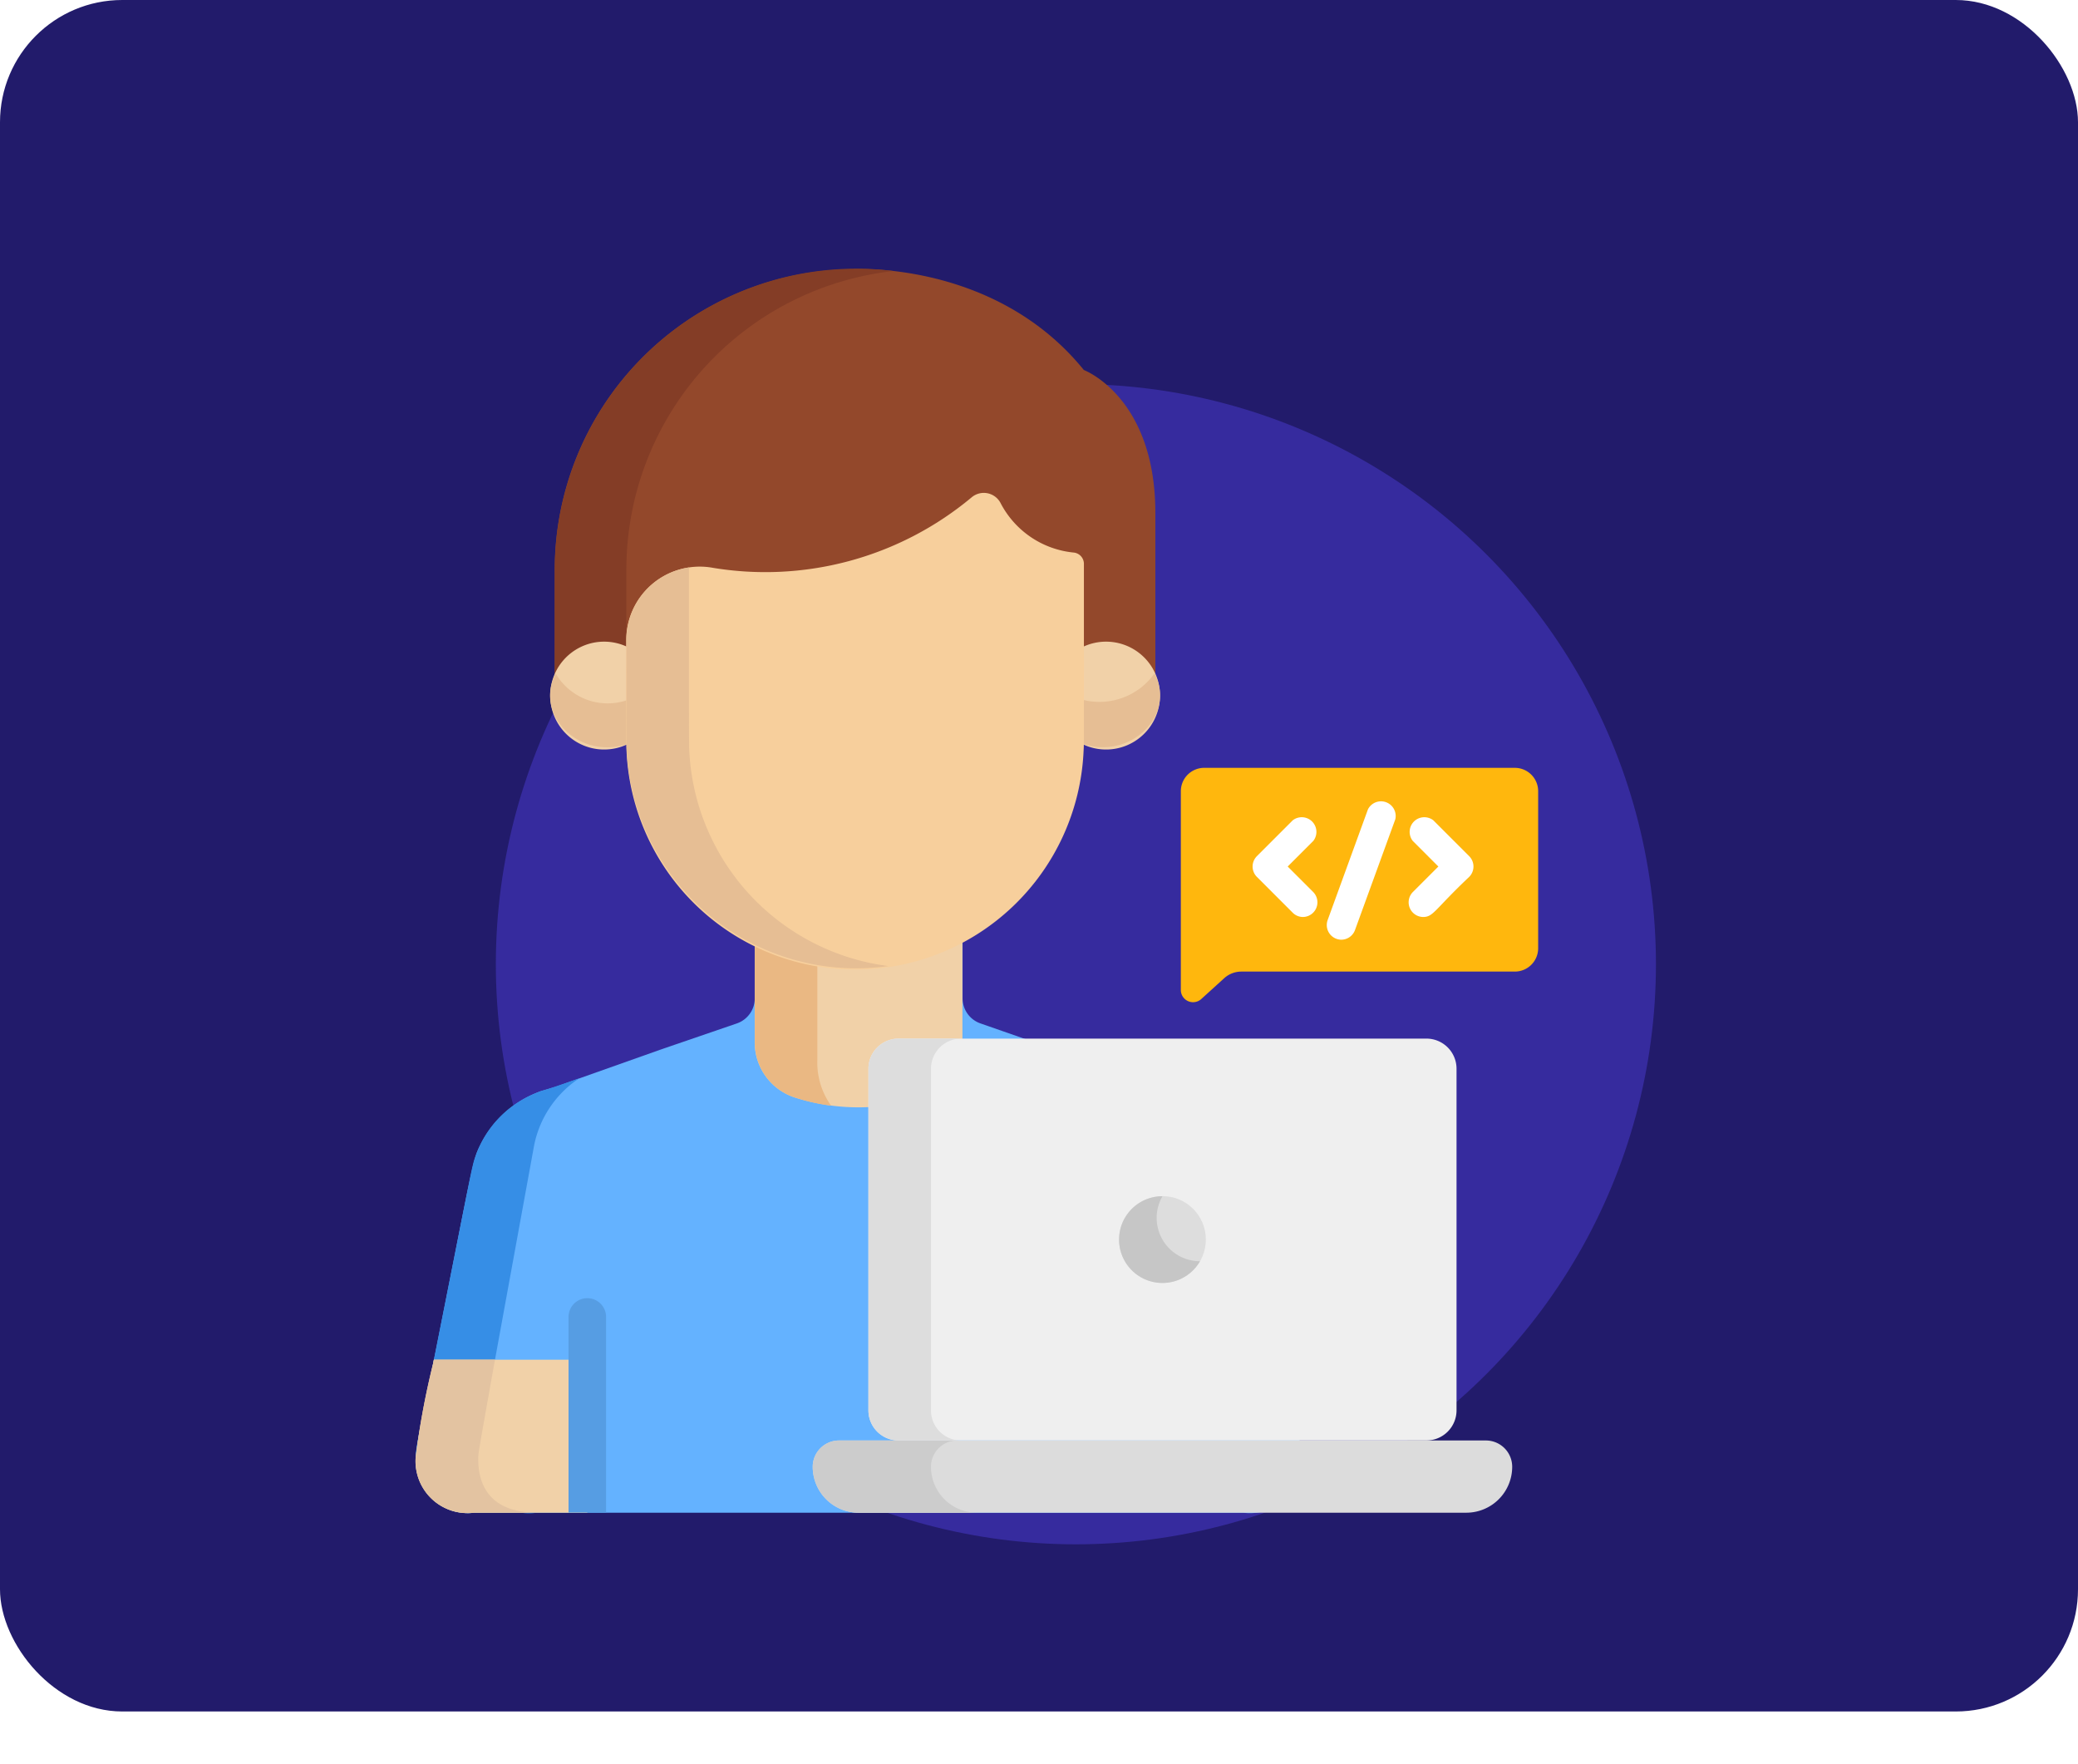 <svg xmlns="http://www.w3.org/2000/svg" xmlns:xlink="http://www.w3.org/1999/xlink" width="85" height="72.164" viewBox="0 0 85 72.164">
  <defs>
    <filter id="Elipse_7683" x="11.282" y="6.71" width="65.454" height="65.454" filterUnits="userSpaceOnUse">
      <feOffset dy="3" input="SourceAlpha"/>
      <feGaussianBlur stdDeviation="3" result="blur"/>
      <feFlood flood-opacity="0.161"/>
      <feComposite operator="in" in2="blur"/>
      <feComposite in="SourceGraphic"/>
    </filter>
  </defs>
  <g id="Grupo_1019770" data-name="Grupo 1019770" transform="translate(-1335 -449)">
    <rect id="Rectángulo_345292" data-name="Rectángulo 345292" width="85" height="70" rx="5" transform="translate(1335 449)" fill="#221b6b"/>
    <g id="Grupo_1019762" data-name="Grupo 1019762" transform="translate(1.819 18.229)">
      <g id="Grupo_1019745" data-name="Grupo 1019745" transform="translate(1353.463 443.48)">
        <g id="Grupo_1003705" data-name="Grupo 1003705" transform="translate(0 0)">
          <g transform="matrix(1, 0, 0, 1, -20.28, -12.71)" filter="url(#Elipse_7683)">
            <circle id="Elipse_7683-2" data-name="Elipse 7683" cx="23.727" cy="23.727" r="23.727" transform="translate(20.28 12.71)" fill="#362b9e"/>
          </g>
        </g>
      </g>
      <g id="programador_3_" data-name="programador (3)" transform="translate(1350.181 441.77)">
        <path id="Trazado_734712" data-name="Trazado 734712" d="M66.474,297.843c-.036-.18-2.221-11.157-2.245-11.27a4.254,4.254,0,0,0-2.017-2.871,4.844,4.844,0,0,0-1.386-.562l-7.451-2.6a1.088,1.088,0,0,1-.735-1.029v-2.282a9.36,9.36,0,0,1-8.5.041v2.241a1.088,1.088,0,0,1-.735,1.029l-3.063,1.05h0l-4.382,1.553-.576.17a4.409,4.409,0,0,0-2.453,2.16c-.351.711-.247.461-1.948,9-.63,3.263-.769,3.5-.69,4.229a2.134,2.134,0,0,0,2.372,1.85H64.122A2.158,2.158,0,0,0,66.474,297.843Z" transform="translate(-30.266 -249.68)" fill="#64b2ff"/>
        <path id="Trazado_734713" data-name="Trazado 734713" d="M32.866,348.215l2.245-12.294a4.285,4.285,0,0,1,1.854-2.767c-1.885.668-1.3.4-1.88.649a4.3,4.3,0,0,0-2.36,2.516c-.167.475-.059.057-1.747,8.526-.63,3.263-.769,3.5-.69,4.229a2.134,2.134,0,0,0,2.372,1.85h2.559A2.127,2.127,0,0,1,32.866,348.215Z" transform="translate(-30.267 -300.052)" fill="#368ee6"/>
        <path id="Trazado_734714" data-name="Trazado 734714" d="M37.31,455.239H32.678a2.121,2.121,0,0,1-2.388-2.276,32.976,32.976,0,0,1,.707-3.8l.036-.182H37.31Z" transform="translate(-30.287 -404.368)" fill="#f1d1a8"/>
        <path id="Trazado_734715" data-name="Trazado 734715" d="M33.535,448.979h-2.5l-.036.182a32.773,32.773,0,0,0-.707,3.8,2.127,2.127,0,0,0,2.388,2.276h2.559c-1.663,0-2.422-.875-2.388-2.276C32.854,452.8,32.915,452.461,33.535,448.979Z" transform="translate(-30.288 -404.369)" fill="#e3c3a1"/>
        <path id="Trazado_734716" data-name="Trazado 734716" d="M169.87,273.671c0,6.365,0-.725,0,4.288h0v.153a2.369,2.369,0,0,0,1.616,2.247,8.626,8.626,0,0,0,5.265,0,2.369,2.369,0,0,0,1.616-2.247v-.153h0c0-1,0-3.754,0-4.288A8.914,8.914,0,0,1,169.87,273.671Z" transform="translate(-155.999 -246.479)" fill="#f1d1a8"/>
        <path id="Trazado_734717" data-name="Trazado 734717" d="M172.432,281.512h0c0-5.329,0-3.553,0-3.925a9.326,9.326,0,0,1-2.559-.915c0,6.365,0-1.023,0,3.99h0v.153a2.369,2.369,0,0,0,1.616,2.247,7.886,7.886,0,0,0,1.505.342A3.032,3.032,0,0,1,172.432,281.512Z" transform="translate(-155.998 -249.181)" fill="#eab883"/>
        <path id="Trazado_734718" data-name="Trazado 734718" d="M93.995,423.7a.768.768,0,0,0-.768.768v8h1.536v-8A.768.768,0,0,0,93.995,423.7Z" transform="translate(-86.971 -381.603)" fill="#569de3"/>
        <path id="Trazado_734719" data-name="Trazado 734719" d="M220.493,485.213H195.636a1.878,1.878,0,0,1-1.878-1.878h0a1.076,1.076,0,0,1,1.076-1.076h26.46a1.076,1.076,0,0,1,1.076,1.076h0A1.878,1.878,0,0,1,220.493,485.213Z" transform="translate(-177.514 -434.342)" fill="#dcdcdc"/>
        <path id="Trazado_734720" data-name="Trazado 734720" d="M198.595,483.335h0a1.076,1.076,0,0,1,1.076-1.076h-4.837a1.076,1.076,0,0,0-1.076,1.076h0a1.878,1.878,0,0,0,1.878,1.878h4.837A1.878,1.878,0,0,1,198.595,483.335Z" transform="translate(-177.514 -434.342)" fill="#ccc"/>
        <path id="Trazado_734721" data-name="Trazado 734721" d="M239.51,316.826h-21.6a1.232,1.232,0,0,0-1.228,1.228v13.98a1.232,1.232,0,0,0,1.228,1.228h21.6a1.232,1.232,0,0,0,1.228-1.228v-13.98A1.232,1.232,0,0,0,239.51,316.826Z" transform="translate(-198.159 -285.346)" fill="#efefef"/>
        <g id="Grupo_1019755" data-name="Grupo 1019755" transform="translate(18.522 31.48)">
          <path id="Trazado_734722" data-name="Trazado 734722" d="M219.241,332.035v-13.98a1.232,1.232,0,0,1,1.229-1.228H217.91a1.232,1.232,0,0,0-1.228,1.228v13.98a1.232,1.232,0,0,0,1.228,1.228h2.559A1.232,1.232,0,0,1,219.241,332.035Z" transform="translate(-216.682 -316.826)" fill="#ddd"/>
          <circle id="Elipse_7687" data-name="Elipse 7687" cx="1.774" cy="1.774" r="1.774" transform="translate(10.255 6.444)" fill="#ddd"/>
        </g>
        <path id="Trazado_734723" data-name="Trazado 734723" d="M321.639,381.7a1.774,1.774,0,1,0,1.535,2.659A1.772,1.772,0,0,1,321.639,381.7Z" transform="translate(-291.088 -343.773)" fill="#c6c6c6"/>
        <path id="Trazado_734724" data-name="Trazado 734724" d="M99.774.056a12.287,12.287,0,0,0-12.2,12.283v4.655h24.569V10.03c0-4.757-2.926-5.852-2.926-5.852C105.581-.31,99.778.056,99.778.056" transform="translate(-81.883 -0.044)" fill="#93482b"/>
        <path id="Trazado_734725" data-name="Trazado 734725" d="M101.428.086A12.325,12.325,0,0,0,87.582,11.811c-.019.5-.006.311-.01,5.139H90.5V12.3A12.285,12.285,0,0,1,101.428.086Z" transform="translate(-81.878 0)" fill="#843d26"/>
        <g id="Grupo_1019756" data-name="Grupo 1019756" transform="translate(5.507 15.338)">
          <path id="Trazado_734726" data-name="Trazado 734726" d="M88.9,154.518a2.206,2.206,0,1,0,0,3.924Z" transform="translate(-85.687 -154.367)" fill="#f1d1a8"/>
          <path id="Trazado_734727" data-name="Trazado 734727" d="M304.4,154.518a2.206,2.206,0,1,1,0,3.924Z" transform="translate(-282.672 -154.367)" fill="#f1d1a8"/>
        </g>
        <g id="Grupo_1019757" data-name="Grupo 1019757" transform="translate(5.501 16.548)">
          <path id="Trazado_734728" data-name="Trazado 734728" d="M85.865,166.548c-.9,1.709.995,3.574,2.989,2.864v-1.8A2.458,2.458,0,0,1,85.865,166.548Z" transform="translate(-85.635 -166.548)" fill="#e6be94"/>
          <path id="Trazado_734729" data-name="Trazado 734729" d="M304.4,167.608v1.8c1.993.71,3.888-1.155,2.989-2.864A2.759,2.759,0,0,1,304.4,167.608Z" transform="translate(-282.666 -166.548)" fill="#e6be94"/>
        </g>
        <path id="Trazado_734730" data-name="Trazado 734730" d="M135.313,94.633a.464.464,0,0,1,.422.461c0,7.879.005,7.284-.013,7.651a9.357,9.357,0,0,1-18.7-.109c-.014-.352-.008-4.433-.008-4.422a3.008,3.008,0,0,1,3.445-2.973,13.167,13.167,0,0,0,10.678-2.861.773.773,0,0,1,1.181.214A3.782,3.782,0,0,0,135.313,94.633Z" transform="translate(-108.398 -83.033)" fill="#f7cf9c"/>
        <path id="Trazado_734731" data-name="Trazado 734731" d="M119.589,130.29c-.012-.3-.009-5.83-.008-7.392a3,3,0,0,0-2.56,2.97c0-.012-.006,4.069.008,4.422a9.4,9.4,0,0,0,10.712,8.91A9.339,9.339,0,0,1,119.589,130.29Z" transform="translate(-108.399 -110.687)" fill="#e6be94"/>
        <g id="Grupo_1019759" data-name="Grupo 1019759" transform="translate(31.298 20.406)">
          <path id="Trazado_734699" data-name="Trazado 734699" d="M301.849,74.562h12.716a.955.955,0,0,1,.952.952v6.429a.955.955,0,0,1-.952.952H303.373a1.046,1.046,0,0,0-.7.272l-.928.843a.5.5,0,0,1-.844-.374V75.514A.955.955,0,0,1,301.849,74.562Z" transform="translate(-300.897 -74.562)" fill="#ffb70d"/>
          <g id="Grupo_1019754" data-name="Grupo 1019754" transform="translate(2.937 1.305)">
            <path id="Trazado_734706" data-name="Trazado 734706" d="M337.306,104.275a.593.593,0,0,1-.421-.174l-1.469-1.469a.6.6,0,0,1,0-.842l1.469-1.469a.6.6,0,0,1,.842.842l-1.048,1.048,1.048,1.048a.6.6,0,0,1-.421,1.016Z" transform="translate(-335.241 -99.48)" fill="#fff"/>
            <path id="Trazado_734707" data-name="Trazado 734707" d="M418.617,104.275a.6.6,0,0,1-.421-1.016l1.048-1.048-1.048-1.048a.6.6,0,0,1,.842-.842l1.469,1.469a.6.6,0,0,1,0,.842C419.079,103.982,419.043,104.275,418.617,104.275Z" transform="translate(-411.643 -99.48)" fill="#fff"/>
            <path id="Trazado_734708" data-name="Trazado 734708" d="M375.217,97.22a.6.6,0,0,1-.559-.8l1.65-4.533a.6.6,0,0,1,1.119.407l-1.65,4.533A.6.6,0,0,1,375.217,97.22Z" transform="translate(-371.587 -91.496)" fill="#fff"/>
          </g>
        </g>
      </g>
    </g>
  </g>
</svg>

